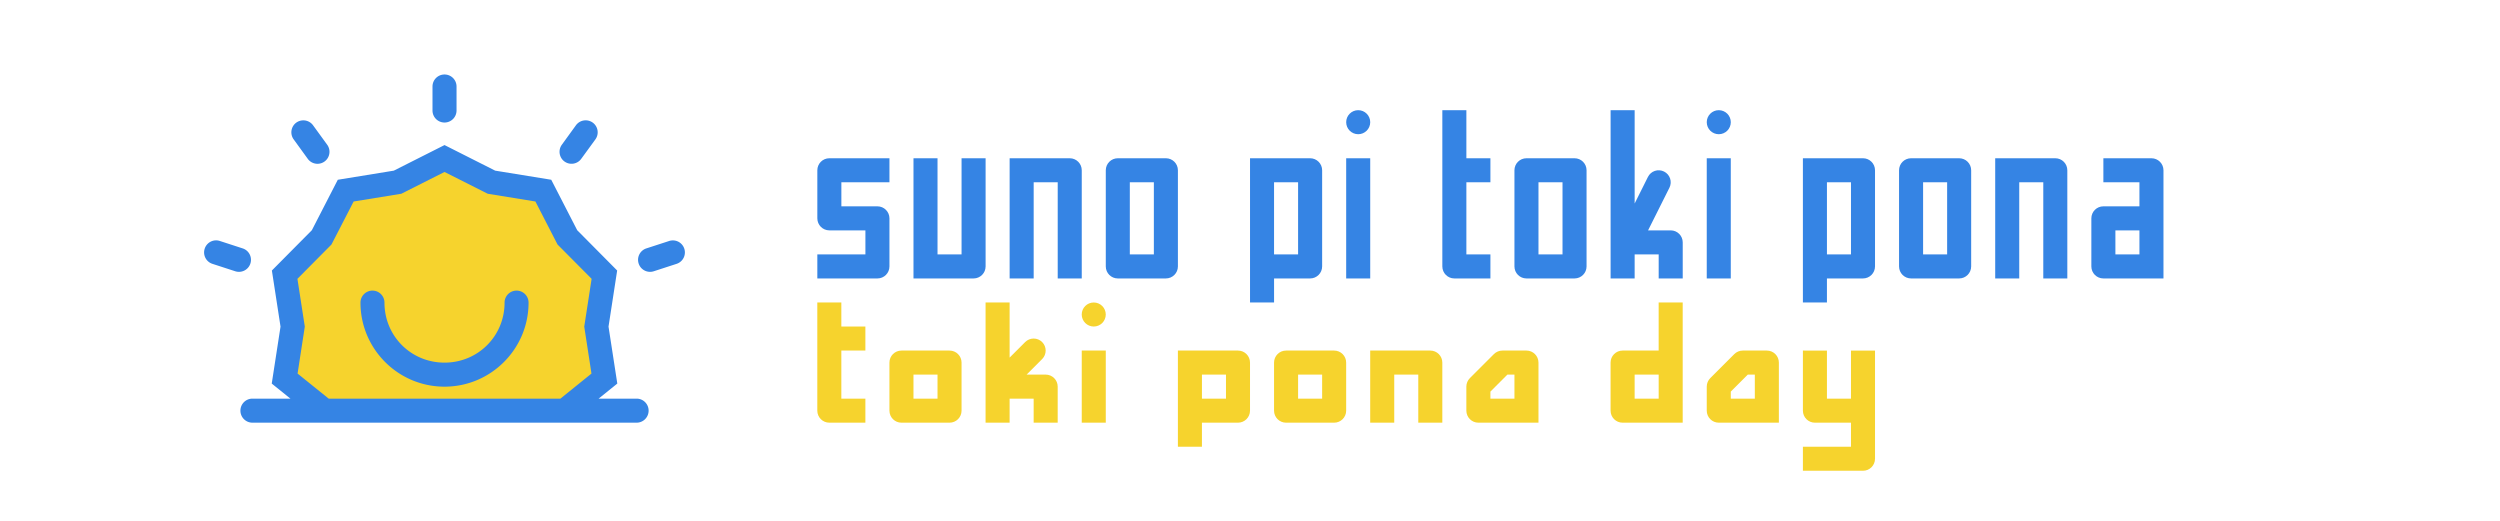 <?xml version="1.0" encoding="UTF-8"?>
<!-- Created with Inkscape (http://www.inkscape.org/) -->
<svg width="1920" height="400" version="1.1" viewBox="0 0 1920 400" xmlns="http://www.w3.org/2000/svg">
 <path d="m433.6 315.39 30.566-24.655-6.143-39.892 6.143-39.892-28.417-28.663-18.479-35.884-39.836-6.486-36.043-18.168-36.041 18.169-39.838 6.486-18.479 35.884-28.417 28.663 6.143 39.892-6.143 39.892 30.566 24.655z" color="#000000" fill="#f6d32d" stroke-width="18.442px" style="-inkscape-stroke:none"/>
 <g stroke-width="18.462">
  <path d="m1043.1 84.616c-5.098 4e-5 -9.231 4.133-9.231 9.231s4.133 9.231 9.231 9.231c5.098 2e-5 9.231-4.133 9.231-9.231s-4.133-9.231-9.231-9.231zm64.615 0v120c5e-4 5.098 4.133 9.23 9.231 9.231h27.692v-18.462h-18.462v-55.385h18.462v-18.462h-18.462v-36.923zm129.23 0v129.23h18.462v-18.462h18.462v18.462h18.462v-27.692c-5e-4 -5.098-4.133-9.23-9.231-9.231h-17.38l16.406-32.776c2.291-4.57 0.431-10.13-4.147-12.404-2.185-1.092-4.713-1.273-7.031-0.505-2.326 0.78-4.247 2.453-5.337 4.651l-10.204 20.409v-71.683zm83.077 0c-5.098-2e-5 -9.231 4.133-9.231 9.231s4.133 9.231 9.231 9.231c5.098 2e-5 9.231-4.133 9.231-9.231s-4.133-9.231-9.231-9.231zm-683.08 36.923c-5.098 5.1e-4 -9.23 4.133-9.231 9.231v36.923c5.1e-4 5.098 4.133 9.23 9.231 9.231h27.692v18.462h-36.923v18.462h46.154c5.098-5.1e-4 9.23-4.133 9.231-9.231v-36.923c-5.1e-4 -5.098-4.133-9.23-9.231-9.231h-27.692v-18.462h36.923v-18.462h-9.231zm64.615 0v92.308h46.154c5.098-5.1e-4 9.23-4.133 9.231-9.231v-83.077h-18.462v73.846h-18.462v-73.846zm73.846 0v92.308h18.462v-73.846h18.462v73.846h18.462v-83.077c-5.1e-4 -5.098-4.133-9.23-9.231-9.231h-27.692zm83.077 0c-5.098 5.1e-4 -9.23 4.133-9.231 9.231v73.846c5.1e-4 5.098 4.133 9.23 9.231 9.231h36.923c5.098-5.1e-4 9.23-4.133 9.231-9.231v-73.846c-5.1e-4 -5.098-4.133-9.23-9.231-9.231zm101.54 0v110.77h18.462v-18.462h27.692c5.098-4.9e-4 9.23-4.133 9.231-9.231v-73.846c-5e-4 -5.098-4.133-9.23-9.231-9.231h-27.692zm73.846 0v92.308h18.462v-92.308zm138.46 0c-5.098 4.9e-4 -9.23 4.133-9.231 9.231v73.846c5e-4 5.098 4.133 9.23 9.231 9.231h36.923c5.098-5.5e-4 9.23-4.133 9.231-9.231v-73.846c-5e-4 -5.098-4.133-9.23-9.231-9.231zm138.46 0v92.308h18.462v-92.308zm73.846 0v110.77h18.462v-18.462h27.692c5.098-4.9e-4 9.23-4.133 9.231-9.231v-73.846c-5e-4 -5.098-4.133-9.23-9.231-9.231h-27.692zm83.077 0c-5.098 4.9e-4 -9.23 4.133-9.231 9.231v73.846c5e-4 5.098 4.133 9.23 9.231 9.231h36.923c5.098-4.9e-4 9.23-4.133 9.231-9.231v-73.846c-5e-4 -5.098-4.133-9.23-9.231-9.231zm64.615 0v92.308h18.462v-73.846h18.462v73.846h18.462v-83.077c-5e-4 -5.098-4.133-9.23-9.231-9.231h-27.692zm83.077 0v18.462h27.692v18.462h-27.692c-5.098 4.9e-4 -9.23 4.133-9.231 9.231v36.923c5e-4 5.098 4.133 9.23 9.231 9.231h46.154v-83.077c-5e-4 -5.098-4.133-9.23-9.231-9.231h-27.692zm-747.69 18.462h18.462v55.385h-18.462zm110.77 0h18.462v55.385h-18.462zm203.08 0h18.462v55.385h-18.462zm221.54 0h18.462v55.385h-18.462zm73.846 0h18.462v55.385h-18.462zm147.69 36.923h18.462v18.462h-18.462z" color="#000000" fill="#3584e4" stroke-linecap="square" stroke-linejoin="round" style="-inkscape-stroke:none"/>
  <path d="m627.69 232.31v83.077c5.1e-4 5.098 4.133 9.23 9.231 9.231h27.692v-18.462h-18.462v-36.923h18.462v-18.462h-18.462v-18.462zm129.23 0v92.308h18.462v-18.462h18.462v18.462h18.462v-27.692c-5.1e-4 -5.098-4.133-9.23-9.231-9.231h-14.639l11.935-11.935c3.604-3.605 3.604-9.448 0-13.053-1.731-1.731-4.078-2.704-6.526-2.704-2.448 3.7e-4 -4.796 0.973-6.526 2.704l-11.935 11.935v-42.332zm83.077 0c-5.098 0-9.231 4.133-9.231 9.231s4.133 9.231 9.231 9.231 9.231-4.133 9.231-9.231-4.133-9.231-9.231-9.231zm433.85 0v36.923h-27.692c-5.098 5.5e-4 -9.23 4.133-9.231 9.231v36.923c5e-4 5.098 4.133 9.23 9.231 9.231h46.154v-92.308zm-581.53 36.924c-5.098 5.1e-4 -9.23 4.133-9.231 9.231v36.923c5.1e-4 5.098 4.133 9.23 9.231 9.231h36.923c5.098-5.1e-4 9.23-4.133 9.231-9.231v-36.923c-5.1e-4 -5.098-4.133-9.23-9.231-9.231zm138.46 0v55.385h18.462v-55.385zm73.846 0v73.846h18.462v-18.462h27.692c5.098-5.1e-4 9.23-4.133 9.231-9.231v-36.923c-5.1e-4 -5.098-4.133-9.23-9.231-9.231h-27.692zm83.077 0c-5.098 5.1e-4 -9.23 4.133-9.231 9.231v36.923c5.1e-4 5.098 4.133 9.23 9.231 9.231h36.923c5.098-4.9e-4 9.23-4.133 9.231-9.231v-36.923c-5e-4 -5.098-4.133-9.23-9.231-9.231zm64.615 0v55.385h18.462v-36.923h18.462v36.923h18.462v-46.154c-5e-4 -5.098-4.133-9.23-9.231-9.231h-27.692zm101.54 0c-2.448 4.5e-4 -4.796 0.973-6.527 2.704l-18.462 18.462c-1.731 1.731-2.704 4.078-2.704 6.526v18.462c5e-4 5.098 4.133 9.23 9.231 9.231h46.154v-46.154c-5e-4 -5.098-4.133-9.23-9.231-9.231zm184.62 0c-2.448 4.8e-4 -4.795 0.973-6.526 2.704l-18.462 18.462c-1.731 1.731-2.704 4.078-2.704 6.526v18.462c5e-4 5.098 4.133 9.23 9.231 9.231h46.154v-46.154c-5e-4 -5.098-4.133-9.23-9.231-9.231zm46.154 0v46.154c5e-4 5.098 4.133 9.23 9.231 9.231h27.692v18.462h-36.923v18.462h46.154c5.098-4.9e-4 9.23-4.133 9.231-9.231v-83.077h-18.462v36.923h-18.462v-36.923zm-683.08 18.462h18.462v18.462h-18.462zm221.54 0h18.462v18.462h-18.462zm73.846 0h18.462v18.462h-18.462zm160.75 0h5.409v18.462h-18.462v-5.409zm97.716 0h18.462v18.462h-18.462zm86.899 0h5.409v18.462h-18.462v-5.409z" color="#000000" fill="#f6d32d" stroke-linecap="square" stroke-linejoin="round" style="-inkscape-stroke:none"/>
  <path d="m341.39 57.212a9.221 9.221 0 0 0-9.231 9.195v18.462a9.221 9.221 0 0 0 9.231 9.231 9.221 9.221 0 0 0 9.231-9.231v-18.462a9.221 9.221 0 0 0-9.231-9.195zm-108.39 35.228a9.221 9.221 0 0 0-5.445 1.731 9.221 9.221 0 0 0-2.019 12.873l10.817 14.928a9.221 9.221 0 0 0 12.909 2.055 9.221 9.221 0 0 0 2.019-12.873l-10.853-14.928a9.221 9.221 0 0 0-5.986-3.678 9.221 9.221 0 0 0-1.442-0.109zm216.13 0a9.221 9.221 0 0 0-6.815 3.786l-10.817 14.928a9.221 9.221 0 0 0 2.019 12.873 9.221 9.221 0 0 0 12.873-2.055l10.853-14.892a9.221 9.221 0 0 0-2.019-12.909 9.221 9.221 0 0 0-6.094-1.731zm-107.74 18.966-38.942 19.651-43.017 6.995-19.94 38.762-30.685 30.938 6.635 43.089-6.743 43.738 14.351 11.575h-29.207a9.221 9.221 0 0 0-9.195 9.231 9.221 9.221 0 0 0 9.195 9.231h295.1a9.221 9.221 0 0 0 9.195-9.231 9.221 9.221 0 0 0-9.195-9.231h-29.207l14.351-11.575-6.743-43.738 6.635-43.089-30.685-30.938-19.94-38.762-43.053-6.995zm0 20.661 33.173 16.731 36.635 5.949 16.983 33.029 26.178 26.358-5.661 36.707 5.553 36.058-23.87 19.255h-177.94l-23.906-19.255 5.553-36.058-5.661-36.707 26.142-26.358 17.019-33.029 36.635-5.949zm-175.71 52.536a9.221 9.221 0 0 0-8.474 6.382 9.221 9.221 0 0 0 5.949 11.647l17.524 5.697a9.221 9.221 0 0 0 11.611-5.913 9.221 9.221 0 0 0-5.913-11.647l-17.524-5.697a9.221 9.221 0 0 0-3.173-0.469zm351.42 0.037a9.221 9.221 0 0 0-3.173 0.433l-17.524 5.696a9.221 9.221 0 0 0-5.913 11.647 9.221 9.221 0 0 0 11.611 5.913l17.524-5.697a9.221 9.221 0 0 0 5.913-11.647 9.221 9.221 0 0 0-8.438-6.346zm-231.02 38.546a9.221 9.221 0 0 0-9.231 9.231c0 35.599 28.944 64.543 64.543 64.543s64.543-28.944 64.543-64.543a9.221 9.221 0 0 0-9.231-9.231 9.221 9.221 0 0 0-9.195 9.231c0 25.702-20.416 46.082-46.118 46.082s-46.118-20.38-46.118-46.082a9.221 9.221 0 0 0-9.195-9.231z" color="#000000" fill="#3584e4" stroke-linecap="round" style="-inkscape-stroke:none"/>
 </g>
</svg>
